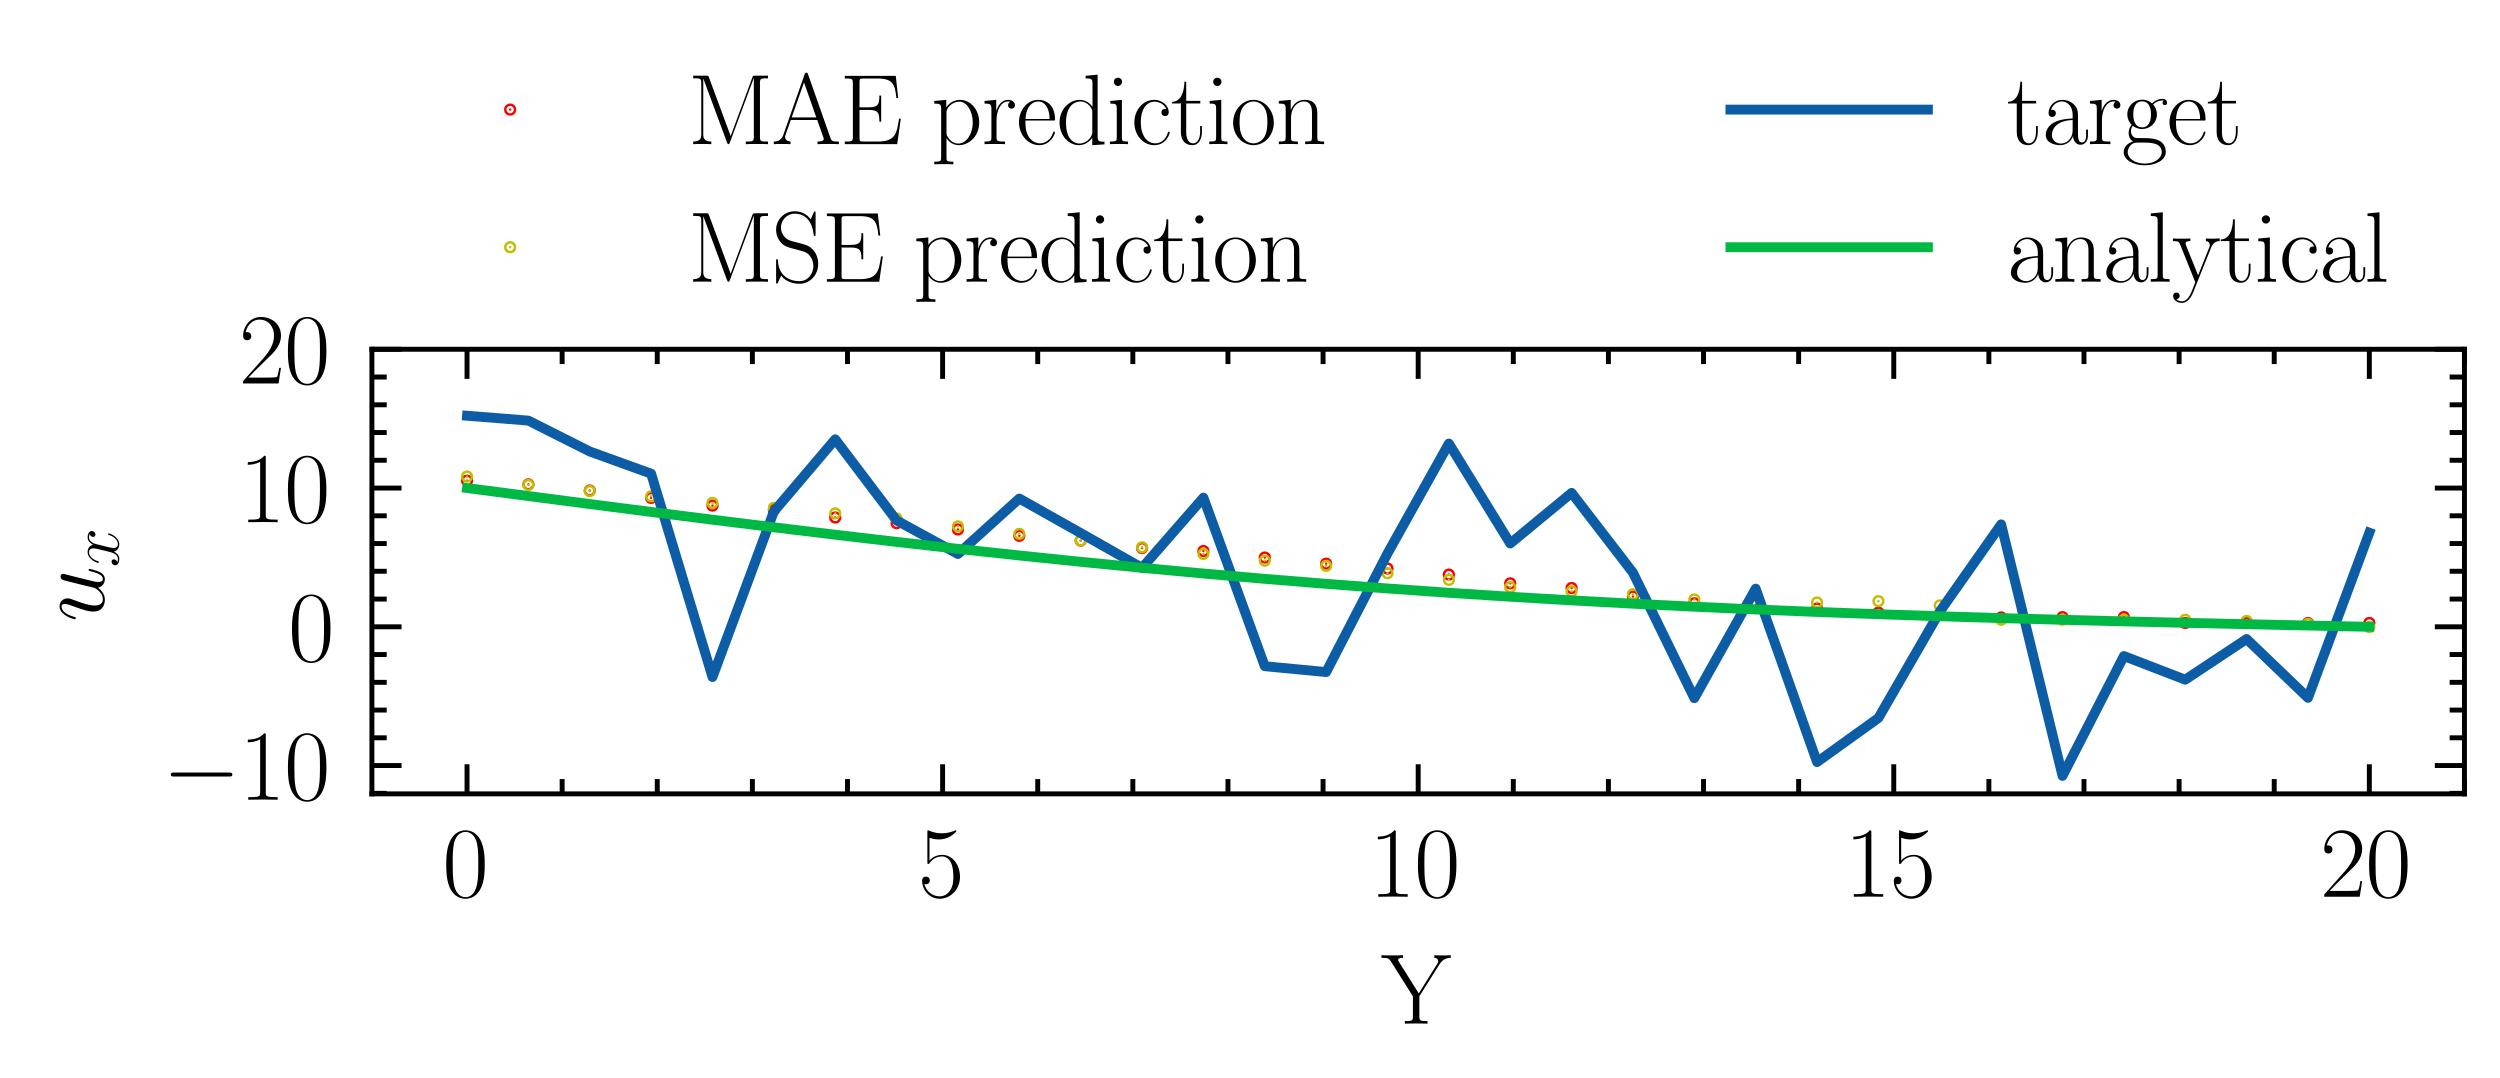 <?xml version="1.0" encoding="utf-8" standalone="no"?>
<!DOCTYPE svg PUBLIC "-//W3C//DTD SVG 1.1//EN"
  "http://www.w3.org/Graphics/SVG/1.1/DTD/svg11.dtd">
<svg height="109.215pt" version="1.1" viewBox="0 0 253.2 109.215" width="253.2pt" xmlns="http://www.w3.org/2000/svg" xmlns:xlink="http://www.w3.org/1999/xlink">
 <defs>
  <style type="text/css">*{stroke-linecap:butt;stroke-linejoin:round;}</style>
 </defs>
 <g id="figure_1">
  <g id="patch_1">
   <path d="M 0 109.215 
L 253.2 109.215 
L 253.2 0 
L 0 0 
z
" style="fill:#ffffff;"/>
  </g>
  <g id="axes_1">
   <g id="patch_2">
    <path d="M 37.667 80.404 
L 249.6 80.404 
L 249.6 35.375 
L 37.667 35.375 
z
" style="fill:#ffffff;"/>
   </g>
   <g id="matplotlib.axis_1">
    <g id="xtick_1">
     <g id="line2d_1">
      <defs>
       <path d="M 0 0 
L 0 -3 
" id="me61a88fd44" style="stroke:#000000;stroke-width:0.5;"/>
      </defs>
      <g>
       <use style="stroke:#000000;stroke-width:0.5;" x="47.3" xlink:href="#me61a88fd44" y="80.404"/>
      </g>
     </g>
     <g id="line2d_2">
      <defs>
       <path d="M 0 0 
L 0 3 
" id="m14d68ad735" style="stroke:#000000;stroke-width:0.5;"/>
      </defs>
      <g>
       <use style="stroke:#000000;stroke-width:0.5;" x="47.3" xlink:href="#m14d68ad735" y="35.375"/>
      </g>
     </g>
     <g id="text_1">
      <!-- $\mathdefault{0}$ -->
      <g transform="translate(44.81 90.822)scale(0.1 -0.1)">
       <defs>
        <path d="M 2688 2038 
C 2688 2430 2682 3099 2413 3613 
C 2176 4063 1798 4224 1466 4224 
C 1158 4224 768 4082 525 3620 
C 269 3137 243 2539 243 2038 
C 243 1671 250 1112 448 623 
C 723 -39 1216 -128 1466 -128 
C 1760 -128 2208 -7 2470 604 
C 2662 1048 2688 1568 2688 2038 
z
M 1466 -26 
C 1056 -26 813 328 723 816 
C 653 1196 653 1749 653 2109 
C 653 2604 653 3015 736 3407 
C 858 3954 1216 4121 1466 4121 
C 1728 4121 2067 3947 2189 3420 
C 2272 3054 2278 2623 2278 2109 
C 2278 1691 2278 1176 2202 797 
C 2067 96 1690 -26 1466 -26 
z
" id="CMR17-30" transform="scale(0.016)"/>
       </defs>
       <use transform="scale(0.996)" xlink:href="#CMR17-30"/>
      </g>
     </g>
    </g>
    <g id="xtick_2">
     <g id="line2d_3">
      <g>
       <use style="stroke:#000000;stroke-width:0.5;" x="95.467" xlink:href="#me61a88fd44" y="80.404"/>
      </g>
     </g>
     <g id="line2d_4">
      <g>
       <use style="stroke:#000000;stroke-width:0.5;" x="95.467" xlink:href="#m14d68ad735" y="35.375"/>
      </g>
     </g>
     <g id="text_2">
      <!-- $\mathdefault{5}$ -->
      <g transform="translate(92.976 90.822)scale(0.1 -0.1)">
       <defs>
        <path d="M 730 3750 
C 794 3724 1056 3641 1325 3641 
C 1920 3641 2246 3961 2432 4140 
C 2432 4191 2432 4224 2394 4224 
C 2387 4224 2374 4224 2323 4198 
C 2099 4102 1837 4032 1517 4032 
C 1325 4032 1037 4055 723 4191 
C 653 4224 640 4224 634 4224 
C 602 4224 595 4217 595 4090 
L 595 2231 
C 595 2113 595 2080 659 2080 
C 691 2080 704 2093 736 2139 
C 941 2435 1222 2560 1542 2560 
C 1766 2560 2246 2415 2246 1293 
C 2246 1087 2246 716 2054 422 
C 1894 159 1645 25 1370 25 
C 947 25 518 319 403 812 
C 429 806 480 793 506 793 
C 589 793 749 838 749 1036 
C 749 1209 627 1280 506 1280 
C 358 1280 262 1190 262 1011 
C 262 454 704 -128 1382 -128 
C 2042 -128 2669 441 2669 1267 
C 2669 2054 2170 2662 1549 2662 
C 1222 2662 947 2540 730 2304 
L 730 3750 
z
" id="CMR17-35" transform="scale(0.016)"/>
       </defs>
       <use transform="scale(0.996)" xlink:href="#CMR17-35"/>
      </g>
     </g>
    </g>
    <g id="xtick_3">
     <g id="line2d_5">
      <g>
       <use style="stroke:#000000;stroke-width:0.5;" x="143.633" xlink:href="#me61a88fd44" y="80.404"/>
      </g>
     </g>
     <g id="line2d_6">
      <g>
       <use style="stroke:#000000;stroke-width:0.5;" x="143.633" xlink:href="#m14d68ad735" y="35.375"/>
      </g>
     </g>
     <g id="text_3">
      <!-- $\mathdefault{10}$ -->
      <g transform="translate(138.652 90.822)scale(0.1 -0.1)">
       <defs>
        <path d="M 1702 4083 
C 1702 4217 1696 4224 1606 4224 
C 1357 3927 979 3833 621 3820 
C 602 3820 570 3820 563 3808 
C 557 3795 557 3782 557 3648 
C 755 3648 1088 3686 1344 3839 
L 1344 467 
C 1344 243 1331 166 781 166 
L 589 166 
L 589 0 
C 896 6 1216 12 1523 12 
C 1830 12 2150 6 2458 0 
L 2458 166 
L 2266 166 
C 1715 166 1702 236 1702 467 
L 1702 4083 
z
" id="CMR17-31" transform="scale(0.016)"/>
       </defs>
       <use transform="scale(0.996)" xlink:href="#CMR17-31"/>
       <use transform="translate(45.69 0)scale(0.996)" xlink:href="#CMR17-30"/>
      </g>
     </g>
    </g>
    <g id="xtick_4">
     <g id="line2d_7">
      <g>
       <use style="stroke:#000000;stroke-width:0.5;" x="191.8" xlink:href="#me61a88fd44" y="80.404"/>
      </g>
     </g>
     <g id="line2d_8">
      <g>
       <use style="stroke:#000000;stroke-width:0.5;" x="191.8" xlink:href="#m14d68ad735" y="35.375"/>
      </g>
     </g>
     <g id="text_4">
      <!-- $\mathdefault{15}$ -->
      <g transform="translate(186.818 90.822)scale(0.1 -0.1)">
       <use transform="scale(0.996)" xlink:href="#CMR17-31"/>
       <use transform="translate(45.69 0)scale(0.996)" xlink:href="#CMR17-35"/>
      </g>
     </g>
    </g>
    <g id="xtick_5">
     <g id="line2d_9">
      <g>
       <use style="stroke:#000000;stroke-width:0.5;" x="239.966" xlink:href="#me61a88fd44" y="80.404"/>
      </g>
     </g>
     <g id="line2d_10">
      <g>
       <use style="stroke:#000000;stroke-width:0.5;" x="239.966" xlink:href="#m14d68ad735" y="35.375"/>
      </g>
     </g>
     <g id="text_5">
      <!-- $\mathdefault{20}$ -->
      <g transform="translate(234.985 90.822)scale(0.1 -0.1)">
       <defs>
        <path d="M 2669 990 
L 2554 990 
C 2490 537 2438 460 2413 422 
C 2381 371 1920 371 1830 371 
L 602 371 
C 832 620 1280 1073 1824 1596 
C 2214 1966 2669 2400 2669 3033 
C 2669 3788 2067 4224 1395 4224 
C 691 4224 262 3603 262 3027 
C 262 2777 448 2745 525 2745 
C 589 2745 781 2783 781 3007 
C 781 3206 614 3264 525 3264 
C 486 3264 448 3257 422 3244 
C 544 3788 915 4057 1306 4057 
C 1862 4057 2227 3616 2227 3033 
C 2227 2477 1901 1998 1536 1583 
L 262 147 
L 262 0 
L 2515 0 
L 2669 990 
z
" id="CMR17-32" transform="scale(0.016)"/>
       </defs>
       <use transform="scale(0.996)" xlink:href="#CMR17-32"/>
       <use transform="translate(45.69 0)scale(0.996)" xlink:href="#CMR17-30"/>
      </g>
     </g>
    </g>
    <g id="xtick_6">
     <g id="line2d_11">
      <defs>
       <path d="M 0 0 
L 0 -1.5 
" id="mf2c6a9dd71" style="stroke:#000000;stroke-width:0.5;"/>
      </defs>
      <g>
       <use style="stroke:#000000;stroke-width:0.5;" x="56.934" xlink:href="#mf2c6a9dd71" y="80.404"/>
      </g>
     </g>
     <g id="line2d_12">
      <defs>
       <path d="M 0 0 
L 0 1.5 
" id="md34905c7a7" style="stroke:#000000;stroke-width:0.5;"/>
      </defs>
      <g>
       <use style="stroke:#000000;stroke-width:0.5;" x="56.934" xlink:href="#md34905c7a7" y="35.375"/>
      </g>
     </g>
    </g>
    <g id="xtick_7">
     <g id="line2d_13">
      <g>
       <use style="stroke:#000000;stroke-width:0.5;" x="66.567" xlink:href="#mf2c6a9dd71" y="80.404"/>
      </g>
     </g>
     <g id="line2d_14">
      <g>
       <use style="stroke:#000000;stroke-width:0.5;" x="66.567" xlink:href="#md34905c7a7" y="35.375"/>
      </g>
     </g>
    </g>
    <g id="xtick_8">
     <g id="line2d_15">
      <g>
       <use style="stroke:#000000;stroke-width:0.5;" x="76.2" xlink:href="#mf2c6a9dd71" y="80.404"/>
      </g>
     </g>
     <g id="line2d_16">
      <g>
       <use style="stroke:#000000;stroke-width:0.5;" x="76.2" xlink:href="#md34905c7a7" y="35.375"/>
      </g>
     </g>
    </g>
    <g id="xtick_9">
     <g id="line2d_17">
      <g>
       <use style="stroke:#000000;stroke-width:0.5;" x="85.834" xlink:href="#mf2c6a9dd71" y="80.404"/>
      </g>
     </g>
     <g id="line2d_18">
      <g>
       <use style="stroke:#000000;stroke-width:0.5;" x="85.834" xlink:href="#md34905c7a7" y="35.375"/>
      </g>
     </g>
    </g>
    <g id="xtick_10">
     <g id="line2d_19">
      <g>
       <use style="stroke:#000000;stroke-width:0.5;" x="105.1" xlink:href="#mf2c6a9dd71" y="80.404"/>
      </g>
     </g>
     <g id="line2d_20">
      <g>
       <use style="stroke:#000000;stroke-width:0.5;" x="105.1" xlink:href="#md34905c7a7" y="35.375"/>
      </g>
     </g>
    </g>
    <g id="xtick_11">
     <g id="line2d_21">
      <g>
       <use style="stroke:#000000;stroke-width:0.5;" x="114.733" xlink:href="#mf2c6a9dd71" y="80.404"/>
      </g>
     </g>
     <g id="line2d_22">
      <g>
       <use style="stroke:#000000;stroke-width:0.5;" x="114.733" xlink:href="#md34905c7a7" y="35.375"/>
      </g>
     </g>
    </g>
    <g id="xtick_12">
     <g id="line2d_23">
      <g>
       <use style="stroke:#000000;stroke-width:0.5;" x="124.367" xlink:href="#mf2c6a9dd71" y="80.404"/>
      </g>
     </g>
     <g id="line2d_24">
      <g>
       <use style="stroke:#000000;stroke-width:0.5;" x="124.367" xlink:href="#md34905c7a7" y="35.375"/>
      </g>
     </g>
    </g>
    <g id="xtick_13">
     <g id="line2d_25">
      <g>
       <use style="stroke:#000000;stroke-width:0.5;" x="134" xlink:href="#mf2c6a9dd71" y="80.404"/>
      </g>
     </g>
     <g id="line2d_26">
      <g>
       <use style="stroke:#000000;stroke-width:0.5;" x="134" xlink:href="#md34905c7a7" y="35.375"/>
      </g>
     </g>
    </g>
    <g id="xtick_14">
     <g id="line2d_27">
      <g>
       <use style="stroke:#000000;stroke-width:0.5;" x="153.267" xlink:href="#mf2c6a9dd71" y="80.404"/>
      </g>
     </g>
     <g id="line2d_28">
      <g>
       <use style="stroke:#000000;stroke-width:0.5;" x="153.267" xlink:href="#md34905c7a7" y="35.375"/>
      </g>
     </g>
    </g>
    <g id="xtick_15">
     <g id="line2d_29">
      <g>
       <use style="stroke:#000000;stroke-width:0.5;" x="162.9" xlink:href="#mf2c6a9dd71" y="80.404"/>
      </g>
     </g>
     <g id="line2d_30">
      <g>
       <use style="stroke:#000000;stroke-width:0.5;" x="162.9" xlink:href="#md34905c7a7" y="35.375"/>
      </g>
     </g>
    </g>
    <g id="xtick_16">
     <g id="line2d_31">
      <g>
       <use style="stroke:#000000;stroke-width:0.5;" x="172.533" xlink:href="#mf2c6a9dd71" y="80.404"/>
      </g>
     </g>
     <g id="line2d_32">
      <g>
       <use style="stroke:#000000;stroke-width:0.5;" x="172.533" xlink:href="#md34905c7a7" y="35.375"/>
      </g>
     </g>
    </g>
    <g id="xtick_17">
     <g id="line2d_33">
      <g>
       <use style="stroke:#000000;stroke-width:0.5;" x="182.166" xlink:href="#mf2c6a9dd71" y="80.404"/>
      </g>
     </g>
     <g id="line2d_34">
      <g>
       <use style="stroke:#000000;stroke-width:0.5;" x="182.166" xlink:href="#md34905c7a7" y="35.375"/>
      </g>
     </g>
    </g>
    <g id="xtick_18">
     <g id="line2d_35">
      <g>
       <use style="stroke:#000000;stroke-width:0.5;" x="201.433" xlink:href="#mf2c6a9dd71" y="80.404"/>
      </g>
     </g>
     <g id="line2d_36">
      <g>
       <use style="stroke:#000000;stroke-width:0.5;" x="201.433" xlink:href="#md34905c7a7" y="35.375"/>
      </g>
     </g>
    </g>
    <g id="xtick_19">
     <g id="line2d_37">
      <g>
       <use style="stroke:#000000;stroke-width:0.5;" x="211.066" xlink:href="#mf2c6a9dd71" y="80.404"/>
      </g>
     </g>
     <g id="line2d_38">
      <g>
       <use style="stroke:#000000;stroke-width:0.5;" x="211.066" xlink:href="#md34905c7a7" y="35.375"/>
      </g>
     </g>
    </g>
    <g id="xtick_20">
     <g id="line2d_39">
      <g>
       <use style="stroke:#000000;stroke-width:0.5;" x="220.7" xlink:href="#mf2c6a9dd71" y="80.404"/>
      </g>
     </g>
     <g id="line2d_40">
      <g>
       <use style="stroke:#000000;stroke-width:0.5;" x="220.7" xlink:href="#md34905c7a7" y="35.375"/>
      </g>
     </g>
    </g>
    <g id="xtick_21">
     <g id="line2d_41">
      <g>
       <use style="stroke:#000000;stroke-width:0.5;" x="230.333" xlink:href="#mf2c6a9dd71" y="80.404"/>
      </g>
     </g>
     <g id="line2d_42">
      <g>
       <use style="stroke:#000000;stroke-width:0.5;" x="230.333" xlink:href="#md34905c7a7" y="35.375"/>
      </g>
     </g>
    </g>
    <g id="xtick_22">
     <g id="line2d_43">
      <g>
       <use style="stroke:#000000;stroke-width:0.5;" x="249.6" xlink:href="#mf2c6a9dd71" y="80.404"/>
      </g>
     </g>
     <g id="line2d_44">
      <g>
       <use style="stroke:#000000;stroke-width:0.5;" x="249.6" xlink:href="#md34905c7a7" y="35.375"/>
      </g>
     </g>
    </g>
    <g id="text_6">
     <!-- Y -->
     <g transform="translate(139.897 103.678)scale(0.1 -0.1)">
      <defs>
       <path d="M 3706 3784 
C 3955 4178 4301 4185 4416 4185 
L 4416 4352 
C 4269 4339 4102 4339 3942 4339 
C 3782 4339 3526 4339 3373 4352 
L 3373 4185 
C 3533 4178 3616 4096 3616 3975 
C 3616 3898 3584 3847 3533 3764 
L 2381 1924 
L 1120 3930 
C 1075 4007 1069 4013 1069 4057 
C 1069 4185 1293 4185 1382 4185 
L 1382 4352 
C 1178 4339 864 4339 653 4339 
C 486 4339 166 4339 13 4352 
L 13 4185 
C 378 4185 480 4166 595 3981 
L 2010 1739 
L 2010 453 
C 2010 166 1939 166 1498 166 
L 1498 0 
C 1683 12 2016 12 2214 12 
C 2413 12 2752 12 2938 0 
L 2938 166 
C 2477 166 2419 166 2419 478 
L 2419 1739 
L 3706 3784 
z
" id="CMR17-59" transform="scale(0.016)"/>
      </defs>
      <use transform="scale(0.996)" xlink:href="#CMR17-59"/>
     </g>
    </g>
   </g>
   <g id="matplotlib.axis_2">
    <g id="ytick_1">
     <g id="line2d_45">
      <defs>
       <path d="M 0 0 
L 3 0 
" id="m4e166c9e6b" style="stroke:#000000;stroke-width:0.5;"/>
      </defs>
      <g>
       <use style="stroke:#000000;stroke-width:0.5;" x="37.667" xlink:href="#m4e166c9e6b" y="77.536"/>
      </g>
     </g>
     <g id="line2d_46">
      <defs>
       <path d="M 0 0 
L -3 0 
" id="m49464a446b" style="stroke:#000000;stroke-width:0.5;"/>
      </defs>
      <g>
       <use style="stroke:#000000;stroke-width:0.5;" x="249.6" xlink:href="#m49464a446b" y="77.536"/>
      </g>
     </g>
     <g id="text_7">
      <!-- $\mathdefault{−10}$ -->
      <g transform="translate(16.456 80.995)scale(0.1 -0.1)">
       <defs>
        <path d="M 4218 1472 
C 4326 1472 4442 1472 4442 1600 
C 4442 1728 4326 1728 4218 1728 
L 755 1728 
C 646 1728 531 1728 531 1600 
C 531 1472 646 1472 755 1472 
L 4218 1472 
z
" id="CMSY10-0" transform="scale(0.016)"/>
       </defs>
       <use transform="scale(0.996)" xlink:href="#CMSY10-0"/>
       <use transform="translate(77.487 0)scale(0.996)" xlink:href="#CMR17-31"/>
       <use transform="translate(123.178 0)scale(0.996)" xlink:href="#CMR17-30"/>
      </g>
     </g>
    </g>
    <g id="ytick_2">
     <g id="line2d_47">
      <g>
       <use style="stroke:#000000;stroke-width:0.5;" x="37.667" xlink:href="#m4e166c9e6b" y="63.482"/>
      </g>
     </g>
     <g id="line2d_48">
      <g>
       <use style="stroke:#000000;stroke-width:0.5;" x="249.6" xlink:href="#m49464a446b" y="63.482"/>
      </g>
     </g>
     <g id="text_8">
      <!-- $\mathdefault{0}$ -->
      <g transform="translate(29.186 66.942)scale(0.1 -0.1)">
       <use transform="scale(0.996)" xlink:href="#CMR17-30"/>
      </g>
     </g>
    </g>
    <g id="ytick_3">
     <g id="line2d_49">
      <g>
       <use style="stroke:#000000;stroke-width:0.5;" x="37.667" xlink:href="#m4e166c9e6b" y="49.429"/>
      </g>
     </g>
     <g id="line2d_50">
      <g>
       <use style="stroke:#000000;stroke-width:0.5;" x="249.6" xlink:href="#m49464a446b" y="49.429"/>
      </g>
     </g>
     <g id="text_9">
      <!-- $\mathdefault{10}$ -->
      <g transform="translate(24.204 52.888)scale(0.1 -0.1)">
       <use transform="scale(0.996)" xlink:href="#CMR17-31"/>
       <use transform="translate(45.69 0)scale(0.996)" xlink:href="#CMR17-30"/>
      </g>
     </g>
    </g>
    <g id="ytick_4">
     <g id="line2d_51">
      <g>
       <use style="stroke:#000000;stroke-width:0.5;" x="37.667" xlink:href="#m4e166c9e6b" y="35.375"/>
      </g>
     </g>
     <g id="line2d_52">
      <g>
       <use style="stroke:#000000;stroke-width:0.5;" x="249.6" xlink:href="#m49464a446b" y="35.375"/>
      </g>
     </g>
     <g id="text_10">
      <!-- $\mathdefault{20}$ -->
      <g transform="translate(24.204 38.834)scale(0.1 -0.1)">
       <use transform="scale(0.996)" xlink:href="#CMR17-32"/>
       <use transform="translate(45.69 0)scale(0.996)" xlink:href="#CMR17-30"/>
      </g>
     </g>
    </g>
    <g id="ytick_5">
     <g id="line2d_53">
      <defs>
       <path d="M 0 0 
L 1.5 0 
" id="m37661eabab" style="stroke:#000000;stroke-width:0.5;"/>
      </defs>
      <g>
       <use style="stroke:#000000;stroke-width:0.5;" x="37.667" xlink:href="#m37661eabab" y="80.347"/>
      </g>
     </g>
     <g id="line2d_54">
      <defs>
       <path d="M 0 0 
L -1.5 0 
" id="md6c8f30b31" style="stroke:#000000;stroke-width:0.5;"/>
      </defs>
      <g>
       <use style="stroke:#000000;stroke-width:0.5;" x="249.6" xlink:href="#md6c8f30b31" y="80.347"/>
      </g>
     </g>
    </g>
    <g id="ytick_6">
     <g id="line2d_55">
      <g>
       <use style="stroke:#000000;stroke-width:0.5;" x="37.667" xlink:href="#m37661eabab" y="74.725"/>
      </g>
     </g>
     <g id="line2d_56">
      <g>
       <use style="stroke:#000000;stroke-width:0.5;" x="249.6" xlink:href="#md6c8f30b31" y="74.725"/>
      </g>
     </g>
    </g>
    <g id="ytick_7">
     <g id="line2d_57">
      <g>
       <use style="stroke:#000000;stroke-width:0.5;" x="37.667" xlink:href="#m37661eabab" y="71.915"/>
      </g>
     </g>
     <g id="line2d_58">
      <g>
       <use style="stroke:#000000;stroke-width:0.5;" x="249.6" xlink:href="#md6c8f30b31" y="71.915"/>
      </g>
     </g>
    </g>
    <g id="ytick_8">
     <g id="line2d_59">
      <g>
       <use style="stroke:#000000;stroke-width:0.5;" x="37.667" xlink:href="#m37661eabab" y="69.104"/>
      </g>
     </g>
     <g id="line2d_60">
      <g>
       <use style="stroke:#000000;stroke-width:0.5;" x="249.6" xlink:href="#md6c8f30b31" y="69.104"/>
      </g>
     </g>
    </g>
    <g id="ytick_9">
     <g id="line2d_61">
      <g>
       <use style="stroke:#000000;stroke-width:0.5;" x="37.667" xlink:href="#m37661eabab" y="66.293"/>
      </g>
     </g>
     <g id="line2d_62">
      <g>
       <use style="stroke:#000000;stroke-width:0.5;" x="249.6" xlink:href="#md6c8f30b31" y="66.293"/>
      </g>
     </g>
    </g>
    <g id="ytick_10">
     <g id="line2d_63">
      <g>
       <use style="stroke:#000000;stroke-width:0.5;" x="37.667" xlink:href="#m37661eabab" y="60.672"/>
      </g>
     </g>
     <g id="line2d_64">
      <g>
       <use style="stroke:#000000;stroke-width:0.5;" x="249.6" xlink:href="#md6c8f30b31" y="60.672"/>
      </g>
     </g>
    </g>
    <g id="ytick_11">
     <g id="line2d_65">
      <g>
       <use style="stroke:#000000;stroke-width:0.5;" x="37.667" xlink:href="#m37661eabab" y="57.861"/>
      </g>
     </g>
     <g id="line2d_66">
      <g>
       <use style="stroke:#000000;stroke-width:0.5;" x="249.6" xlink:href="#md6c8f30b31" y="57.861"/>
      </g>
     </g>
    </g>
    <g id="ytick_12">
     <g id="line2d_67">
      <g>
       <use style="stroke:#000000;stroke-width:0.5;" x="37.667" xlink:href="#m37661eabab" y="55.05"/>
      </g>
     </g>
     <g id="line2d_68">
      <g>
       <use style="stroke:#000000;stroke-width:0.5;" x="249.6" xlink:href="#md6c8f30b31" y="55.05"/>
      </g>
     </g>
    </g>
    <g id="ytick_13">
     <g id="line2d_69">
      <g>
       <use style="stroke:#000000;stroke-width:0.5;" x="37.667" xlink:href="#m37661eabab" y="52.239"/>
      </g>
     </g>
     <g id="line2d_70">
      <g>
       <use style="stroke:#000000;stroke-width:0.5;" x="249.6" xlink:href="#md6c8f30b31" y="52.239"/>
      </g>
     </g>
    </g>
    <g id="ytick_14">
     <g id="line2d_71">
      <g>
       <use style="stroke:#000000;stroke-width:0.5;" x="37.667" xlink:href="#m37661eabab" y="46.618"/>
      </g>
     </g>
     <g id="line2d_72">
      <g>
       <use style="stroke:#000000;stroke-width:0.5;" x="249.6" xlink:href="#md6c8f30b31" y="46.618"/>
      </g>
     </g>
    </g>
    <g id="ytick_15">
     <g id="line2d_73">
      <g>
       <use style="stroke:#000000;stroke-width:0.5;" x="37.667" xlink:href="#m37661eabab" y="43.807"/>
      </g>
     </g>
     <g id="line2d_74">
      <g>
       <use style="stroke:#000000;stroke-width:0.5;" x="249.6" xlink:href="#md6c8f30b31" y="43.807"/>
      </g>
     </g>
    </g>
    <g id="ytick_16">
     <g id="line2d_75">
      <g>
       <use style="stroke:#000000;stroke-width:0.5;" x="37.667" xlink:href="#m37661eabab" y="40.996"/>
      </g>
     </g>
     <g id="line2d_76">
      <g>
       <use style="stroke:#000000;stroke-width:0.5;" x="249.6" xlink:href="#md6c8f30b31" y="40.996"/>
      </g>
     </g>
    </g>
    <g id="ytick_17">
     <g id="line2d_77">
      <g>
       <use style="stroke:#000000;stroke-width:0.5;" x="37.667" xlink:href="#m37661eabab" y="38.186"/>
      </g>
     </g>
     <g id="line2d_78">
      <g>
       <use style="stroke:#000000;stroke-width:0.5;" x="249.6" xlink:href="#md6c8f30b31" y="38.186"/>
      </g>
     </g>
    </g>
    <g id="text_11">
     <!-- $u_x$ -->
     <g transform="translate(10.518 63)rotate(-90)scale(0.1 -0.1)">
      <defs>
       <path d="M 2182 370 
C 2266 12 2573 -64 2726 -64 
C 2931 -64 3085 70 3187 287 
C 3296 517 3379 893 3379 913 
C 3379 944 3354 970 3315 970 
C 3258 970 3251 938 3226 842 
C 3110 402 2995 64 2739 64 
C 2547 64 2547 274 2547 357 
C 2547 504 2566 568 2630 836 
C 2675 1008 2720 1181 2758 1359 
L 3021 2400 
C 3066 2560 3066 2572 3066 2591 
C 3066 2687 2989 2752 2893 2752 
C 2707 2752 2662 2591 2624 2432 
C 2560 2183 2214 810 2170 587 
C 2163 587 1914 64 1446 64 
C 1114 64 1050 351 1050 587 
C 1050 951 1229 1462 1395 1890 
C 1472 2094 1504 2177 1504 2305 
C 1504 2579 1306 2816 998 2816 
C 410 2816 173 1890 173 1838 
C 173 1813 198 1781 243 1781 
C 301 1781 307 1807 333 1896 
C 486 2445 736 2687 979 2687 
C 1043 2687 1146 2681 1146 2477 
C 1146 2311 1075 2126 979 1883 
C 698 1123 666 881 666 689 
C 666 38 1158 -64 1421 -64 
C 1830 -64 2054 217 2182 370 
z
" id="CMMI12-75" transform="scale(0.016)"/>
       <path d="M 3034 2624 
C 2829 2585 2752 2431 2752 2310 
C 2752 2156 2874 2105 2963 2105 
C 3155 2105 3290 2271 3290 2444 
C 3290 2694 2982 2816 2714 2816 
C 2323 2816 2106 2451 2048 2329 
C 1901 2790 1504 2816 1389 2816 
C 736 2816 390 1993 390 1849 
C 390 1823 416 1790 461 1790 
C 512 1790 525 1829 538 1855 
C 755 2572 1184 2687 1370 2687 
C 1658 2687 1715 2438 1715 2284 
C 1715 2143 1677 1993 1600 1678 
L 1382 778 
C 1286 390 1101 64 762 64 
C 730 64 570 64 435 126 
C 666 166 717 358 717 435 
C 717 563 621 640 499 640 
C 346 640 179 505 179 300 
C 179 57 480 -64 755 -64 
C 1062 -64 1280 153 1414 415 
C 1517 64 1837 -64 2074 -64 
C 2726 -64 3072 751 3072 896 
C 3072 929 3046 955 3008 955 
C 2950 955 2944 922 2925 870 
C 2752 300 2381 64 2093 64 
C 1869 64 1747 204 1747 467 
C 1747 607 1773 712 1875 1146 
L 2099 2039 
C 2195 2425 2413 2687 2707 2687 
C 2720 2687 2899 2687 3034 2624 
z
" id="CMMI12-78" transform="scale(0.016)"/>
      </defs>
      <use transform="scale(0.996)" xlink:href="#CMMI12-75"/>
      <use transform="translate(55.52 -14.944)scale(0.697)" xlink:href="#CMMI12-78"/>
     </g>
    </g>
   </g>
   <g id="line2d_79">
    <defs>
     <path d="M 0 0.125 
C 0.033 0.125 0.065 0.112 0.088 0.088 
C 0.112 0.065 0.125 0.033 0.125 0 
C 0.125 -0.033 0.112 -0.065 0.088 -0.088 
C 0.065 -0.112 0.033 -0.125 0 -0.125 
C -0.033 -0.125 -0.065 -0.112 -0.088 -0.088 
C -0.112 -0.065 -0.125 -0.033 -0.125 0 
C -0.125 0.033 -0.112 0.065 -0.088 0.088 
C -0.065 0.112 -0.033 0.125 0 0.125 
z
" id="mc9e58736e8" style="stroke:#ff0000;"/>
    </defs>
    <g clip-path="url(#p9ac03dab87)">
     <use style="fill:#ff0000;stroke:#ff0000;" x="47.3" xlink:href="#mc9e58736e8" y="48.682"/>
     <use style="fill:#ff0000;stroke:#ff0000;" x="53.515" xlink:href="#mc9e58736e8" y="49.055"/>
     <use style="fill:#ff0000;stroke:#ff0000;" x="59.73" xlink:href="#mc9e58736e8" y="49.681"/>
     <use style="fill:#ff0000;stroke:#ff0000;" x="65.945" xlink:href="#mc9e58736e8" y="50.428"/>
     <use style="fill:#ff0000;stroke:#ff0000;" x="72.16" xlink:href="#mc9e58736e8" y="51.207"/>
     <use style="fill:#ff0000;stroke:#ff0000;" x="78.376" xlink:href="#mc9e58736e8" y="51.658"/>
     <use style="fill:#ff0000;stroke:#ff0000;" x="84.591" xlink:href="#mc9e58736e8" y="52.41"/>
     <use style="fill:#ff0000;stroke:#ff0000;" x="90.806" xlink:href="#mc9e58736e8" y="52.986"/>
     <use style="fill:#ff0000;stroke:#ff0000;" x="97.021" xlink:href="#mc9e58736e8" y="53.623"/>
     <use style="fill:#ff0000;stroke:#ff0000;" x="103.236" xlink:href="#mc9e58736e8" y="54.271"/>
     <use style="fill:#ff0000;stroke:#ff0000;" x="109.451" xlink:href="#mc9e58736e8" y="54.754"/>
     <use style="fill:#ff0000;stroke:#ff0000;" x="115.666" xlink:href="#mc9e58736e8" y="55.511"/>
     <use style="fill:#ff0000;stroke:#ff0000;" x="121.881" xlink:href="#mc9e58736e8" y="55.808"/>
     <use style="fill:#ff0000;stroke:#ff0000;" x="128.096" xlink:href="#mc9e58736e8" y="56.467"/>
     <use style="fill:#ff0000;stroke:#ff0000;" x="134.311" xlink:href="#mc9e58736e8" y="57.087"/>
     <use style="fill:#ff0000;stroke:#ff0000;" x="140.526" xlink:href="#mc9e58736e8" y="57.581"/>
     <use style="fill:#ff0000;stroke:#ff0000;" x="146.741" xlink:href="#mc9e58736e8" y="58.193"/>
     <use style="fill:#ff0000;stroke:#ff0000;" x="152.956" xlink:href="#mc9e58736e8" y="59.082"/>
     <use style="fill:#ff0000;stroke:#ff0000;" x="159.171" xlink:href="#mc9e58736e8" y="59.555"/>
     <use style="fill:#ff0000;stroke:#ff0000;" x="165.386" xlink:href="#mc9e58736e8" y="60.414"/>
     <use style="fill:#ff0000;stroke:#ff0000;" x="171.601" xlink:href="#mc9e58736e8" y="61.103"/>
     <use style="fill:#ff0000;stroke:#ff0000;" x="177.816" xlink:href="#mc9e58736e8" y="61.248"/>
     <use style="fill:#ff0000;stroke:#ff0000;" x="184.031" xlink:href="#mc9e58736e8" y="61.635"/>
     <use style="fill:#ff0000;stroke:#ff0000;" x="190.246" xlink:href="#mc9e58736e8" y="62.045"/>
     <use style="fill:#ff0000;stroke:#ff0000;" x="196.461" xlink:href="#mc9e58736e8" y="62.281"/>
     <use style="fill:#ff0000;stroke:#ff0000;" x="202.676" xlink:href="#mc9e58736e8" y="62.534"/>
     <use style="fill:#ff0000;stroke:#ff0000;" x="208.891" xlink:href="#mc9e58736e8" y="62.505"/>
     <use style="fill:#ff0000;stroke:#ff0000;" x="215.106" xlink:href="#mc9e58736e8" y="62.5"/>
     <use style="fill:#ff0000;stroke:#ff0000;" x="221.321" xlink:href="#mc9e58736e8" y="63.095"/>
     <use style="fill:#ff0000;stroke:#ff0000;" x="227.536" xlink:href="#mc9e58736e8" y="63.095"/>
     <use style="fill:#ff0000;stroke:#ff0000;" x="233.751" xlink:href="#mc9e58736e8" y="63.095"/>
     <use style="fill:#ff0000;stroke:#ff0000;" x="239.966" xlink:href="#mc9e58736e8" y="63.095"/>
    </g>
   </g>
   <g id="line2d_80">
    <defs>
     <path d="M 0 0.125 
C 0.033 0.125 0.065 0.112 0.088 0.088 
C 0.112 0.065 0.125 0.033 0.125 0 
C 0.125 -0.033 0.112 -0.065 0.088 -0.088 
C 0.065 -0.112 0.033 -0.125 0 -0.125 
C -0.033 -0.125 -0.065 -0.112 -0.088 -0.088 
C -0.112 -0.065 -0.125 -0.033 -0.125 0 
C -0.125 0.033 -0.112 0.065 -0.088 0.088 
C -0.065 0.112 -0.033 0.125 0 0.125 
z
" id="m0ea6397b96" style="stroke:#bfbf00;"/>
    </defs>
    <g clip-path="url(#p9ac03dab87)">
     <use style="fill:#bfbf00;stroke:#bfbf00;" x="47.3" xlink:href="#m0ea6397b96" y="48.265"/>
     <use style="fill:#bfbf00;stroke:#bfbf00;" x="53.515" xlink:href="#m0ea6397b96" y="49.11"/>
     <use style="fill:#bfbf00;stroke:#bfbf00;" x="59.73" xlink:href="#m0ea6397b96" y="49.736"/>
     <use style="fill:#bfbf00;stroke:#bfbf00;" x="65.945" xlink:href="#m0ea6397b96" y="50.263"/>
     <use style="fill:#bfbf00;stroke:#bfbf00;" x="72.16" xlink:href="#m0ea6397b96" y="50.933"/>
     <use style="fill:#bfbf00;stroke:#bfbf00;" x="78.376" xlink:href="#m0ea6397b96" y="51.438"/>
     <use style="fill:#bfbf00;stroke:#bfbf00;" x="84.591" xlink:href="#m0ea6397b96" y="51.998"/>
     <use style="fill:#bfbf00;stroke:#bfbf00;" x="90.806" xlink:href="#m0ea6397b96" y="52.514"/>
     <use style="fill:#bfbf00;stroke:#bfbf00;" x="97.021" xlink:href="#m0ea6397b96" y="53.31"/>
     <use style="fill:#bfbf00;stroke:#bfbf00;" x="103.236" xlink:href="#m0ea6397b96" y="54.068"/>
     <use style="fill:#bfbf00;stroke:#bfbf00;" x="109.451" xlink:href="#m0ea6397b96" y="54.732"/>
     <use style="fill:#bfbf00;stroke:#bfbf00;" x="115.666" xlink:href="#m0ea6397b96" y="55.429"/>
     <use style="fill:#bfbf00;stroke:#bfbf00;" x="121.881" xlink:href="#m0ea6397b96" y="56.099"/>
     <use style="fill:#bfbf00;stroke:#bfbf00;" x="128.096" xlink:href="#m0ea6397b96" y="56.785"/>
     <use style="fill:#bfbf00;stroke:#bfbf00;" x="134.311" xlink:href="#m0ea6397b96" y="57.312"/>
     <use style="fill:#bfbf00;stroke:#bfbf00;" x="140.526" xlink:href="#m0ea6397b96" y="58.053"/>
     <use style="fill:#bfbf00;stroke:#bfbf00;" x="146.741" xlink:href="#m0ea6397b96" y="58.728"/>
     <use style="fill:#bfbf00;stroke:#bfbf00;" x="152.956" xlink:href="#m0ea6397b96" y="59.469"/>
     <use style="fill:#bfbf00;stroke:#bfbf00;" x="159.171" xlink:href="#m0ea6397b96" y="59.887"/>
     <use style="fill:#bfbf00;stroke:#bfbf00;" x="165.386" xlink:href="#m0ea6397b96" y="60.183"/>
     <use style="fill:#bfbf00;stroke:#bfbf00;" x="171.601" xlink:href="#m0ea6397b96" y="60.718"/>
     <use style="fill:#bfbf00;stroke:#bfbf00;" x="177.816" xlink:href="#m0ea6397b96" y="60.943"/>
     <use style="fill:#bfbf00;stroke:#bfbf00;" x="184.031" xlink:href="#m0ea6397b96" y="61.018"/>
     <use style="fill:#bfbf00;stroke:#bfbf00;" x="190.246" xlink:href="#m0ea6397b96" y="60.883"/>
     <use style="fill:#bfbf00;stroke:#bfbf00;" x="196.461" xlink:href="#m0ea6397b96" y="61.319"/>
     <use style="fill:#bfbf00;stroke:#bfbf00;" x="202.676" xlink:href="#m0ea6397b96" y="62.767"/>
     <use style="fill:#bfbf00;stroke:#bfbf00;" x="208.891" xlink:href="#m0ea6397b96" y="62.767"/>
     <use style="fill:#bfbf00;stroke:#bfbf00;" x="215.106" xlink:href="#m0ea6397b96" y="62.767"/>
     <use style="fill:#bfbf00;stroke:#bfbf00;" x="221.321" xlink:href="#m0ea6397b96" y="62.767"/>
     <use style="fill:#bfbf00;stroke:#bfbf00;" x="227.536" xlink:href="#m0ea6397b96" y="62.888"/>
     <use style="fill:#bfbf00;stroke:#bfbf00;" x="233.751" xlink:href="#m0ea6397b96" y="63.186"/>
     <use style="fill:#bfbf00;stroke:#bfbf00;" x="239.966" xlink:href="#m0ea6397b96" y="63.509"/>
    </g>
   </g>
   <g id="line2d_81">
    <path clip-path="url(#p9ac03dab87)" d="M 47.3 42.106 
L 53.515 42.6 
L 59.73 45.727 
L 65.945 47.975 
L 72.16 68.57 
L 78.376 51.805 
L 84.591 44.492 
L 90.806 52.71 
L 97.021 56.109 
L 103.236 50.491 
L 109.451 53.989 
L 115.666 57.518 
L 121.881 50.402 
L 128.096 67.472 
L 134.311 68.067 
L 140.526 56.054 
L 146.741 44.921 
L 152.956 55.046 
L 159.171 49.92 
L 165.386 57.999 
L 171.601 70.708 
L 177.816 59.618 
L 184.031 77.181 
L 190.246 72.717 
L 196.461 61.944 
L 202.676 53.109 
L 208.891 78.58 
L 215.106 66.445 
L 221.321 68.836 
L 227.536 64.719 
L 233.751 70.678 
L 239.966 53.95 
" style="fill:none;stroke:#0c5da5;stroke-linecap:square;"/>
   </g>
   <g id="line2d_82">
    <path clip-path="url(#p9ac03dab87)" d="M 47.3 49.429 
L 53.515 50.241 
L 59.73 51.049 
L 65.945 51.849 
L 72.16 52.636 
L 78.376 53.406 
L 84.591 54.157 
L 90.806 54.885 
L 97.021 55.586 
L 103.236 56.259 
L 109.451 56.901 
L 115.666 57.51 
L 121.881 58.085 
L 128.096 58.626 
L 134.311 59.131 
L 140.526 59.601 
L 146.741 60.036 
L 152.956 60.437 
L 159.171 60.805 
L 165.386 61.142 
L 171.601 61.448 
L 177.816 61.726 
L 184.031 61.979 
L 190.246 62.207 
L 196.461 62.414 
L 202.676 62.602 
L 208.891 62.774 
L 215.106 62.932 
L 221.321 63.08 
L 227.536 63.218 
L 233.751 63.352 
L 239.966 63.482 
" style="fill:none;stroke:#00b945;stroke-linecap:square;"/>
   </g>
   <g id="patch_3">
    <path d="M 37.667 80.404 
L 37.667 35.375 
" style="fill:none;stroke:#000000;stroke-linecap:square;stroke-linejoin:miter;stroke-width:0.5;"/>
   </g>
   <g id="patch_4">
    <path d="M 249.6 80.404 
L 249.6 35.375 
" style="fill:none;stroke:#000000;stroke-linecap:square;stroke-linejoin:miter;stroke-width:0.5;"/>
   </g>
   <g id="patch_5">
    <path d="M 37.667 80.404 
L 249.6 80.404 
" style="fill:none;stroke:#000000;stroke-linecap:square;stroke-linejoin:miter;stroke-width:0.5;"/>
   </g>
   <g id="patch_6">
    <path d="M 37.667 35.375 
L 249.6 35.375 
" style="fill:none;stroke:#000000;stroke-linecap:square;stroke-linejoin:miter;stroke-width:0.5;"/>
   </g>
   <g id="legend_1">
    <g id="line2d_83"/>
    <g id="line2d_84">
     <g>
      <use style="fill:#ff0000;stroke:#ff0000;" x="51.667" xlink:href="#mc9e58736e8" y="11.1"/>
     </g>
    </g>
    <g id="text_12">
     <!-- MAE prediction -->
     <g transform="translate(69.667 14.6)scale(0.1 -0.1)">
      <defs>
       <path d="M 1338 4249 
C 1299 4345 1293 4352 1158 4352 
L 339 4352 
L 339 4185 
C 781 4185 851 4185 851 3898 
L 851 624 
C 851 465 851 166 339 166 
L 339 0 
C 486 12 755 12 915 12 
C 1075 12 1344 12 1491 0 
L 1491 166 
C 979 166 979 465 979 624 
L 979 4159 
L 986 4159 
L 2490 102 
C 2515 38 2528 0 2579 0 
C 2630 0 2643 38 2669 102 
L 4186 4191 
L 4192 4191 
L 4192 453 
C 4192 166 4122 166 3680 166 
L 3680 0 
C 3853 12 4198 12 4384 12 
C 4570 12 4922 12 5094 0 
L 5094 166 
C 4653 166 4582 166 4582 453 
L 4582 3898 
C 4582 4185 4653 4185 5094 4185 
L 5094 4352 
L 4282 4352 
C 4147 4352 4141 4345 4102 4249 
L 2720 516 
L 1338 4249 
z
" id="CMR17-4d" transform="scale(0.016)"/>
       <path d="M 2323 4441 
C 2291 4524 2278 4544 2214 4544 
C 2150 4544 2138 4524 2106 4441 
L 749 580 
C 627 236 371 166 147 166 
L 147 0 
C 262 12 518 12 640 12 
C 800 12 1056 12 1210 0 
L 1210 166 
C 909 179 864 382 864 459 
C 864 516 877 548 890 586 
L 1229 1536 
L 2906 1536 
L 3290 453 
C 3322 376 3322 363 3322 338 
C 3322 166 3046 166 2925 166 
L 2925 0 
C 3110 12 3443 12 3642 12 
C 3808 12 4128 12 4282 0 
L 4282 166 
C 3942 166 3827 166 3744 402 
L 2323 4441 
z
M 2067 3924 
L 2848 1702 
L 1286 1702 
L 2067 3924 
z
" id="CMR17-41" transform="scale(0.016)"/>
       <path d="M 3885 1614 
L 3770 1614 
C 3629 676 3546 166 2419 166 
L 1530 166 
C 1274 166 1261 198 1261 415 
L 1261 2176 
L 1862 2176 
C 2464 2176 2522 1959 2522 1429 
L 2637 1429 
L 2637 3086 
L 2522 3086 
C 2522 2558 2464 2342 1862 2342 
L 1261 2342 
L 1261 3924 
C 1261 4141 1274 4172 1530 4172 
L 2406 4172 
C 3398 4172 3514 3778 3603 2933 
L 3718 2933 
L 3565 4339 
L 326 4339 
L 326 4172 
C 768 4172 838 4172 838 3886 
L 838 453 
C 838 166 768 166 326 166 
L 326 0 
L 3654 0 
L 3885 1614 
z
" id="CMR17-45" transform="scale(0.016)"/>
       <path d="M 1408 -1114 
C 998 -1114 973 -1088 973 -834 
L 973 380 
C 1158 109 1427 -64 1766 -64 
C 2406 -64 3053 503 3053 1382 
C 3053 2196 2496 2816 1837 2816 
C 1453 2816 1139 2603 960 2345 
L 960 2816 
L 198 2745 
L 198 2577 
C 576 2577 634 2539 634 2228 
L 634 -834 
C 634 -1081 608 -1114 198 -1114 
L 198 -1280 
C 352 -1268 634 -1268 800 -1268 
C 966 -1268 1254 -1268 1408 -1280 
L 1408 -1114 
z
M 973 2015 
C 973 2106 973 2241 1222 2481 
C 1254 2506 1472 2700 1792 2700 
C 2259 2700 2643 2112 2643 1376 
C 2643 639 2234 38 1728 38 
C 1498 38 1248 148 1056 451 
C 973 594 973 632 973 736 
L 973 2015 
z
" id="CMR17-70" transform="scale(0.016)"/>
       <path d="M 960 1517 
C 960 2134 1222 2713 1702 2713 
C 1747 2713 1792 2707 1837 2687 
C 1837 2687 1696 2642 1696 2475 
C 1696 2321 1818 2257 1914 2257 
C 1990 2257 2131 2302 2131 2482 
C 2131 2687 1926 2816 1709 2816 
C 1222 2816 1011 2340 947 2115 
L 941 2115 
L 941 2816 
L 198 2745 
L 198 2578 
C 576 2578 634 2540 634 2231 
L 634 443 
C 634 198 608 166 198 166 
L 198 0 
C 352 12 646 12 813 12 
C 998 12 1325 12 1498 0 
L 1498 166 
C 1037 166 960 166 960 455 
L 960 1517 
z
" id="CMR17-72" transform="scale(0.016)"/>
       <path d="M 2438 1503 
C 2464 1529 2464 1542 2464 1606 
C 2464 2251 2118 2816 1389 2816 
C 710 2816 173 2175 173 1394 
C 173 554 781 -64 1459 -64 
C 2176 -64 2458 619 2458 755 
C 2458 800 2419 800 2406 800 
C 2362 800 2355 787 2330 709 
C 2189 270 1837 51 1504 51 
C 1229 51 954 206 781 490 
C 582 819 582 1200 582 1503 
L 2438 1503 
z
M 589 1600 
C 634 2511 1126 2713 1382 2713 
C 1818 2713 2112 2308 2118 1600 
L 589 1600 
z
" id="CMR17-65" transform="scale(0.016)"/>
       <path d="M 1869 4345 
L 1869 4179 
C 2246 4179 2304 4141 2304 3843 
L 2304 2371 
C 2278 2403 2016 2816 1498 2816 
C 845 2816 211 2228 211 1376 
C 211 529 806 -64 1434 -64 
C 1978 -64 2259 361 2291 406 
L 2291 -64 
L 3066 -13 
L 3066 154 
C 2688 154 2630 193 2630 503 
L 2630 4416 
L 1869 4345 
z
M 2291 762 
C 2291 568 2176 393 2029 264 
C 1811 70 1594 38 1472 38 
C 1286 38 621 135 621 1369 
C 621 2636 1363 2713 1530 2713 
C 1824 2713 2061 2545 2208 2313 
C 2291 2177 2291 2157 2291 2041 
L 2291 762 
z
" id="CMR17-64" transform="scale(0.016)"/>
       <path d="M 992 3961 
C 992 4102 877 4224 730 4224 
C 589 4224 467 4108 467 3961 
C 467 3820 582 3699 730 3699 
C 870 3699 992 3814 992 3961 
z
M 243 2745 
L 243 2579 
C 602 2579 653 2540 653 2231 
L 653 443 
C 653 198 627 166 218 166 
L 218 0 
C 371 12 646 12 806 12 
C 960 12 1222 12 1370 0 
L 1370 166 
C 992 166 979 205 979 436 
L 979 2816 
L 243 2745 
z
" id="CMR17-69" transform="scale(0.016)"/>
       <path d="M 2234 2240 
C 2112 2240 1933 2240 1933 2015 
C 1933 1836 2080 1785 2163 1785 
C 2208 1785 2394 1804 2394 2028 
C 2394 2476 1958 2816 1466 2816 
C 787 2816 211 2201 211 1379 
C 211 521 813 -64 1466 -64 
C 2259 -64 2458 676 2458 747 
C 2458 773 2451 792 2406 792 
C 2362 792 2355 786 2330 702 
C 2163 180 1798 51 1523 51 
C 1114 51 621 431 621 1385 
C 621 2358 1094 2700 1472 2700 
C 1722 2700 2093 2582 2234 2240 
z
" id="CMR17-63" transform="scale(0.016)"/>
       <path d="M 966 2585 
L 1862 2585 
L 1862 2752 
L 966 2752 
L 966 3968 
L 851 3968 
C 838 3292 614 2700 70 2687 
L 70 2585 
L 627 2585 
L 627 778 
C 627 655 627 -64 1370 -64 
C 1747 -64 1965 308 1965 784 
L 1965 1151 
L 1850 1151 
L 1850 790 
C 1850 347 1677 51 1408 51 
C 1222 51 966 179 966 765 
L 966 2585 
z
" id="CMR17-74" transform="scale(0.016)"/>
       <path d="M 2758 1356 
C 2758 2176 2163 2816 1466 2816 
C 768 2816 173 2176 173 1356 
C 173 550 768 -64 1466 -64 
C 2163 -64 2758 550 2758 1356 
z
M 1466 51 
C 1165 51 909 230 762 480 
C 602 768 582 1126 582 1408 
C 582 1676 595 2009 762 2297 
C 890 2508 1139 2713 1466 2713 
C 1754 2713 1997 2553 2150 2329 
C 2349 2028 2349 1606 2349 1408 
C 2349 1158 2336 774 2163 467 
C 1984 172 1709 51 1466 51 
z
" id="CMR17-6f" transform="scale(0.016)"/>
       <path d="M 2656 1954 
C 2656 2282 2592 2816 1837 2816 
C 1331 2816 1069 2424 973 2166 
L 966 2166 
L 966 2816 
L 211 2745 
L 211 2578 
C 589 2578 646 2540 646 2231 
L 646 443 
C 646 198 621 166 211 166 
L 211 0 
C 365 12 646 12 813 12 
C 979 12 1267 12 1421 0 
L 1421 166 
C 1011 166 986 192 986 443 
L 986 1678 
C 986 2269 1344 2713 1792 2713 
C 2266 2713 2317 2289 2317 1980 
L 2317 443 
C 2317 198 2291 166 1882 166 
L 1882 0 
C 2035 12 2317 12 2483 12 
C 2650 12 2938 12 3091 0 
L 3091 166 
C 2682 166 2656 192 2656 443 
L 2656 1954 
z
" id="CMR17-6e" transform="scale(0.016)"/>
      </defs>
      <use transform="scale(0.996)" xlink:href="#CMR17-4d"/>
      <use transform="translate(84.687 0)scale(0.996)" xlink:href="#CMR17-41"/>
      <use transform="translate(153.759 0)scale(0.996)" xlink:href="#CMR17-45"/>
      <use transform="translate(246.422 0)scale(0.996)" xlink:href="#CMR17-70"/>
      <use transform="translate(297.317 0)scale(0.996)" xlink:href="#CMR17-72"/>
      <use transform="translate(332.598 0)scale(0.996)" xlink:href="#CMR17-65"/>
      <use transform="translate(373.083 0)scale(0.996)" xlink:href="#CMR17-64"/>
      <use transform="translate(423.979 0)scale(0.996)" xlink:href="#CMR17-69"/>
      <use transform="translate(448.85 0)scale(0.996)" xlink:href="#CMR17-63"/>
      <use transform="translate(489.336 0)scale(0.996)" xlink:href="#CMR17-74"/>
      <use transform="translate(524.616 0)scale(0.996)" xlink:href="#CMR17-69"/>
      <use transform="translate(549.487 0)scale(0.996)" xlink:href="#CMR17-6f"/>
      <use transform="translate(595.178 0)scale(0.996)" xlink:href="#CMR17-6e"/>
     </g>
    </g>
    <g id="line2d_85"/>
    <g id="line2d_86">
     <g>
      <use style="fill:#bfbf00;stroke:#bfbf00;" x="51.667" xlink:href="#m0ea6397b96" y="25.037"/>
     </g>
    </g>
    <g id="text_13">
     <!-- MSE prediction -->
     <g transform="translate(69.667 28.537)scale(0.1 -0.1)">
      <defs>
       <path d="M 2803 4351 
C 2803 4467 2797 4473 2758 4473 
C 2720 4473 2707 4447 2682 4390 
L 2490 3965 
C 2246 4320 1875 4480 1472 4480 
C 819 4480 294 3958 294 3301 
C 294 3101 339 2817 557 2546 
C 794 2250 1018 2198 1530 2063 
C 1722 2011 2042 1927 2106 1901 
C 2470 1747 2662 1360 2662 999 
C 2662 534 2336 38 1779 38 
C 1094 38 454 425 410 1328 
C 403 1431 397 1437 352 1437 
C 301 1437 294 1431 294 1302 
L 294 0 
C 294 -116 301 -122 339 -122 
C 384 -122 397 -90 486 109 
C 493 128 493 141 614 386 
C 934 -39 1472 -128 1779 -128 
C 2477 -128 2970 457 2970 1141 
C 2970 1476 2848 1734 2778 1850 
C 2509 2263 2221 2340 1914 2417 
C 1869 2437 1856 2437 1498 2527 
C 1152 2617 1005 2662 845 2836 
C 666 3036 602 3243 602 3449 
C 602 3868 934 4326 1478 4326 
C 2157 4326 2579 3842 2675 3036 
C 2694 2920 2701 2914 2746 2914 
C 2803 2914 2803 2933 2803 3043 
L 2803 4351 
z
" id="CMR17-53" transform="scale(0.016)"/>
      </defs>
      <use transform="scale(0.996)" xlink:href="#CMR17-4d"/>
      <use transform="translate(84.687 0)scale(0.996)" xlink:href="#CMR17-53"/>
      <use transform="translate(135.582 0)scale(0.996)" xlink:href="#CMR17-45"/>
      <use transform="translate(228.245 0)scale(0.996)" xlink:href="#CMR17-70"/>
      <use transform="translate(279.14 0)scale(0.996)" xlink:href="#CMR17-72"/>
      <use transform="translate(314.421 0)scale(0.996)" xlink:href="#CMR17-65"/>
      <use transform="translate(354.906 0)scale(0.996)" xlink:href="#CMR17-64"/>
      <use transform="translate(405.802 0)scale(0.996)" xlink:href="#CMR17-69"/>
      <use transform="translate(430.673 0)scale(0.996)" xlink:href="#CMR17-63"/>
      <use transform="translate(471.158 0)scale(0.996)" xlink:href="#CMR17-74"/>
      <use transform="translate(506.439 0)scale(0.996)" xlink:href="#CMR17-69"/>
      <use transform="translate(531.31 0)scale(0.996)" xlink:href="#CMR17-6f"/>
      <use transform="translate(577.001 0)scale(0.996)" xlink:href="#CMR17-6e"/>
     </g>
    </g>
    <g id="line2d_87">
     <path d="M 175.258 11.1 
L 195.258 11.1 
" style="fill:none;stroke:#0c5da5;stroke-linecap:square;"/>
    </g>
    <g id="line2d_88"/>
    <g id="text_14">
     <!-- target -->
     <g transform="translate(203.258 14.6)scale(0.1 -0.1)">
      <defs>
       <path d="M 2304 1656 
C 2304 2048 2304 2275 2035 2534 
C 1798 2751 1523 2816 1306 2816 
C 800 2816 435 2408 435 1977 
C 435 1740 627 1728 666 1728 
C 749 1728 896 1779 896 1958 
C 896 2118 774 2188 666 2188 
C 640 2188 608 2182 589 2176 
C 723 2594 1069 2713 1293 2713 
C 1613 2713 1965 2421 1965 1875 
L 1965 1632 
C 1587 1619 1133 1568 774 1373 
C 371 1147 256 822 256 576 
C 256 77 832 -64 1171 -64 
C 1523 -64 1850 135 1990 505 
C 2003 219 2182 -39 2464 -39 
C 2598 -39 2938 51 2938 563 
L 2938 926 
L 2822 926 
L 2822 557 
C 2822 161 2650 109 2566 109 
C 2304 109 2304 446 2304 732 
L 2304 1656 
z
M 1965 887 
C 1965 323 1568 38 1216 38 
C 896 38 646 278 646 576 
C 646 771 730 1114 1101 1322 
C 1408 1497 1760 1523 1965 1536 
L 1965 887 
z
" id="CMR17-61" transform="scale(0.016)"/>
       <path d="M 710 1165 
C 832 1068 1043 960 1299 960 
C 1805 960 2240 1359 2240 1895 
C 2240 2063 2189 2321 1997 2521 
C 2176 2713 2438 2777 2586 2777 
C 2611 2777 2650 2777 2682 2758 
C 2656 2751 2598 2726 2598 2623 
C 2598 2540 2656 2483 2739 2483 
C 2835 2483 2886 2547 2886 2630 
C 2886 2751 2790 2880 2586 2880 
C 2330 2880 2106 2758 1926 2591 
C 1734 2764 1504 2828 1299 2828 
C 794 2828 358 2431 358 1895 
C 358 1527 570 1294 634 1230 
C 442 1004 442 742 442 710 
C 442 544 506 300 723 166 
C 390 82 128 -184 128 -517 
C 128 -996 736 -1344 1466 -1344 
C 2170 -1344 2803 -1009 2803 -510 
C 2803 384 1856 384 1363 384 
C 1216 384 954 384 922 390 
C 723 422 589 601 589 825 
C 589 883 589 1024 710 1165 
z
M 1299 1068 
C 736 1068 736 1766 736 1895 
C 736 2024 736 2719 1299 2719 
C 1862 2719 1862 2024 1862 1895 
C 1862 1766 1862 1068 1299 1068 
z
M 1466 -1236 
C 826 -1236 384 -883 384 -517 
C 384 -311 493 -118 634 -11 
C 794 102 858 102 1293 102 
C 1818 102 2547 102 2547 -517 
C 2547 -883 2106 -1236 1466 -1236 
z
" id="CMR17-67" transform="scale(0.016)"/>
      </defs>
      <use transform="scale(0.996)" xlink:href="#CMR17-74"/>
      <use transform="translate(35.281 0)scale(0.996)" xlink:href="#CMR17-61"/>
      <use transform="translate(80.971 0)scale(0.996)" xlink:href="#CMR17-72"/>
      <use transform="translate(116.252 0)scale(0.996)" xlink:href="#CMR17-67"/>
      <use transform="translate(161.942 0)scale(0.996)" xlink:href="#CMR17-65"/>
      <use transform="translate(202.428 0)scale(0.996)" xlink:href="#CMR17-74"/>
     </g>
    </g>
    <g id="line2d_89">
     <path d="M 175.258 25.037 
L 195.258 25.037 
" style="fill:none;stroke:#00b945;stroke-linecap:square;"/>
    </g>
    <g id="line2d_90"/>
    <g id="text_15">
     <!-- analytical -->
     <g transform="translate(203.258 28.537)scale(0.1 -0.1)">
      <defs>
       <path d="M 979 4416 
L 218 4345 
L 218 4179 
C 595 4179 653 4141 653 3835 
L 653 439 
C 653 198 627 166 218 166 
L 218 0 
C 371 12 653 12 813 12 
C 979 12 1261 12 1414 0 
L 1414 166 
C 1005 166 979 191 979 439 
L 979 4416 
z
" id="CMR17-6c" transform="scale(0.016)"/>
       <path d="M 2496 2183 
C 2656 2579 2944 2585 3034 2585 
L 3034 2752 
C 2912 2745 2752 2739 2630 2739 
C 2496 2739 2285 2739 2157 2752 
L 2157 2585 
C 2400 2566 2406 2384 2406 2332 
C 2406 2268 2394 2235 2362 2158 
L 1664 409 
L 902 2300 
C 870 2378 870 2423 870 2430 
C 870 2572 1018 2585 1171 2585 
L 1171 2752 
C 1018 2739 742 2739 582 2739 
C 410 2739 205 2739 64 2752 
L 64 2585 
C 410 2585 448 2553 531 2345 
L 1485 -31 
C 1197 -795 1030 -1242 627 -1242 
C 557 -1242 397 -1223 282 -1106 
C 429 -1093 493 -1002 493 -892 
C 493 -782 416 -685 288 -685 
C 147 -685 77 -782 77 -899 
C 77 -1158 339 -1344 627 -1344 
C 998 -1344 1229 -983 1357 -659 
L 2496 2183 
z
" id="CMR17-79" transform="scale(0.016)"/>
      </defs>
      <use transform="scale(0.996)" xlink:href="#CMR17-61"/>
      <use transform="translate(45.69 0)scale(0.996)" xlink:href="#CMR17-6e"/>
      <use transform="translate(96.586 0)scale(0.996)" xlink:href="#CMR17-61"/>
      <use transform="translate(142.276 0)scale(0.996)" xlink:href="#CMR17-6c"/>
      <use transform="translate(167.147 0)scale(0.996)" xlink:href="#CMR17-79"/>
      <use transform="translate(215.44 0)scale(0.996)" xlink:href="#CMR17-74"/>
      <use transform="translate(250.721 0)scale(0.996)" xlink:href="#CMR17-69"/>
      <use transform="translate(275.592 0)scale(0.996)" xlink:href="#CMR17-63"/>
      <use transform="translate(316.078 0)scale(0.996)" xlink:href="#CMR17-61"/>
      <use transform="translate(361.768 0)scale(0.996)" xlink:href="#CMR17-6c"/>
     </g>
    </g>
   </g>
  </g>
 </g>
 <defs>
  <clipPath id="p9ac03dab87">
   <rect height="45.029" width="211.932" x="37.667" y="35.375"/>
  </clipPath>
 </defs>
</svg>
